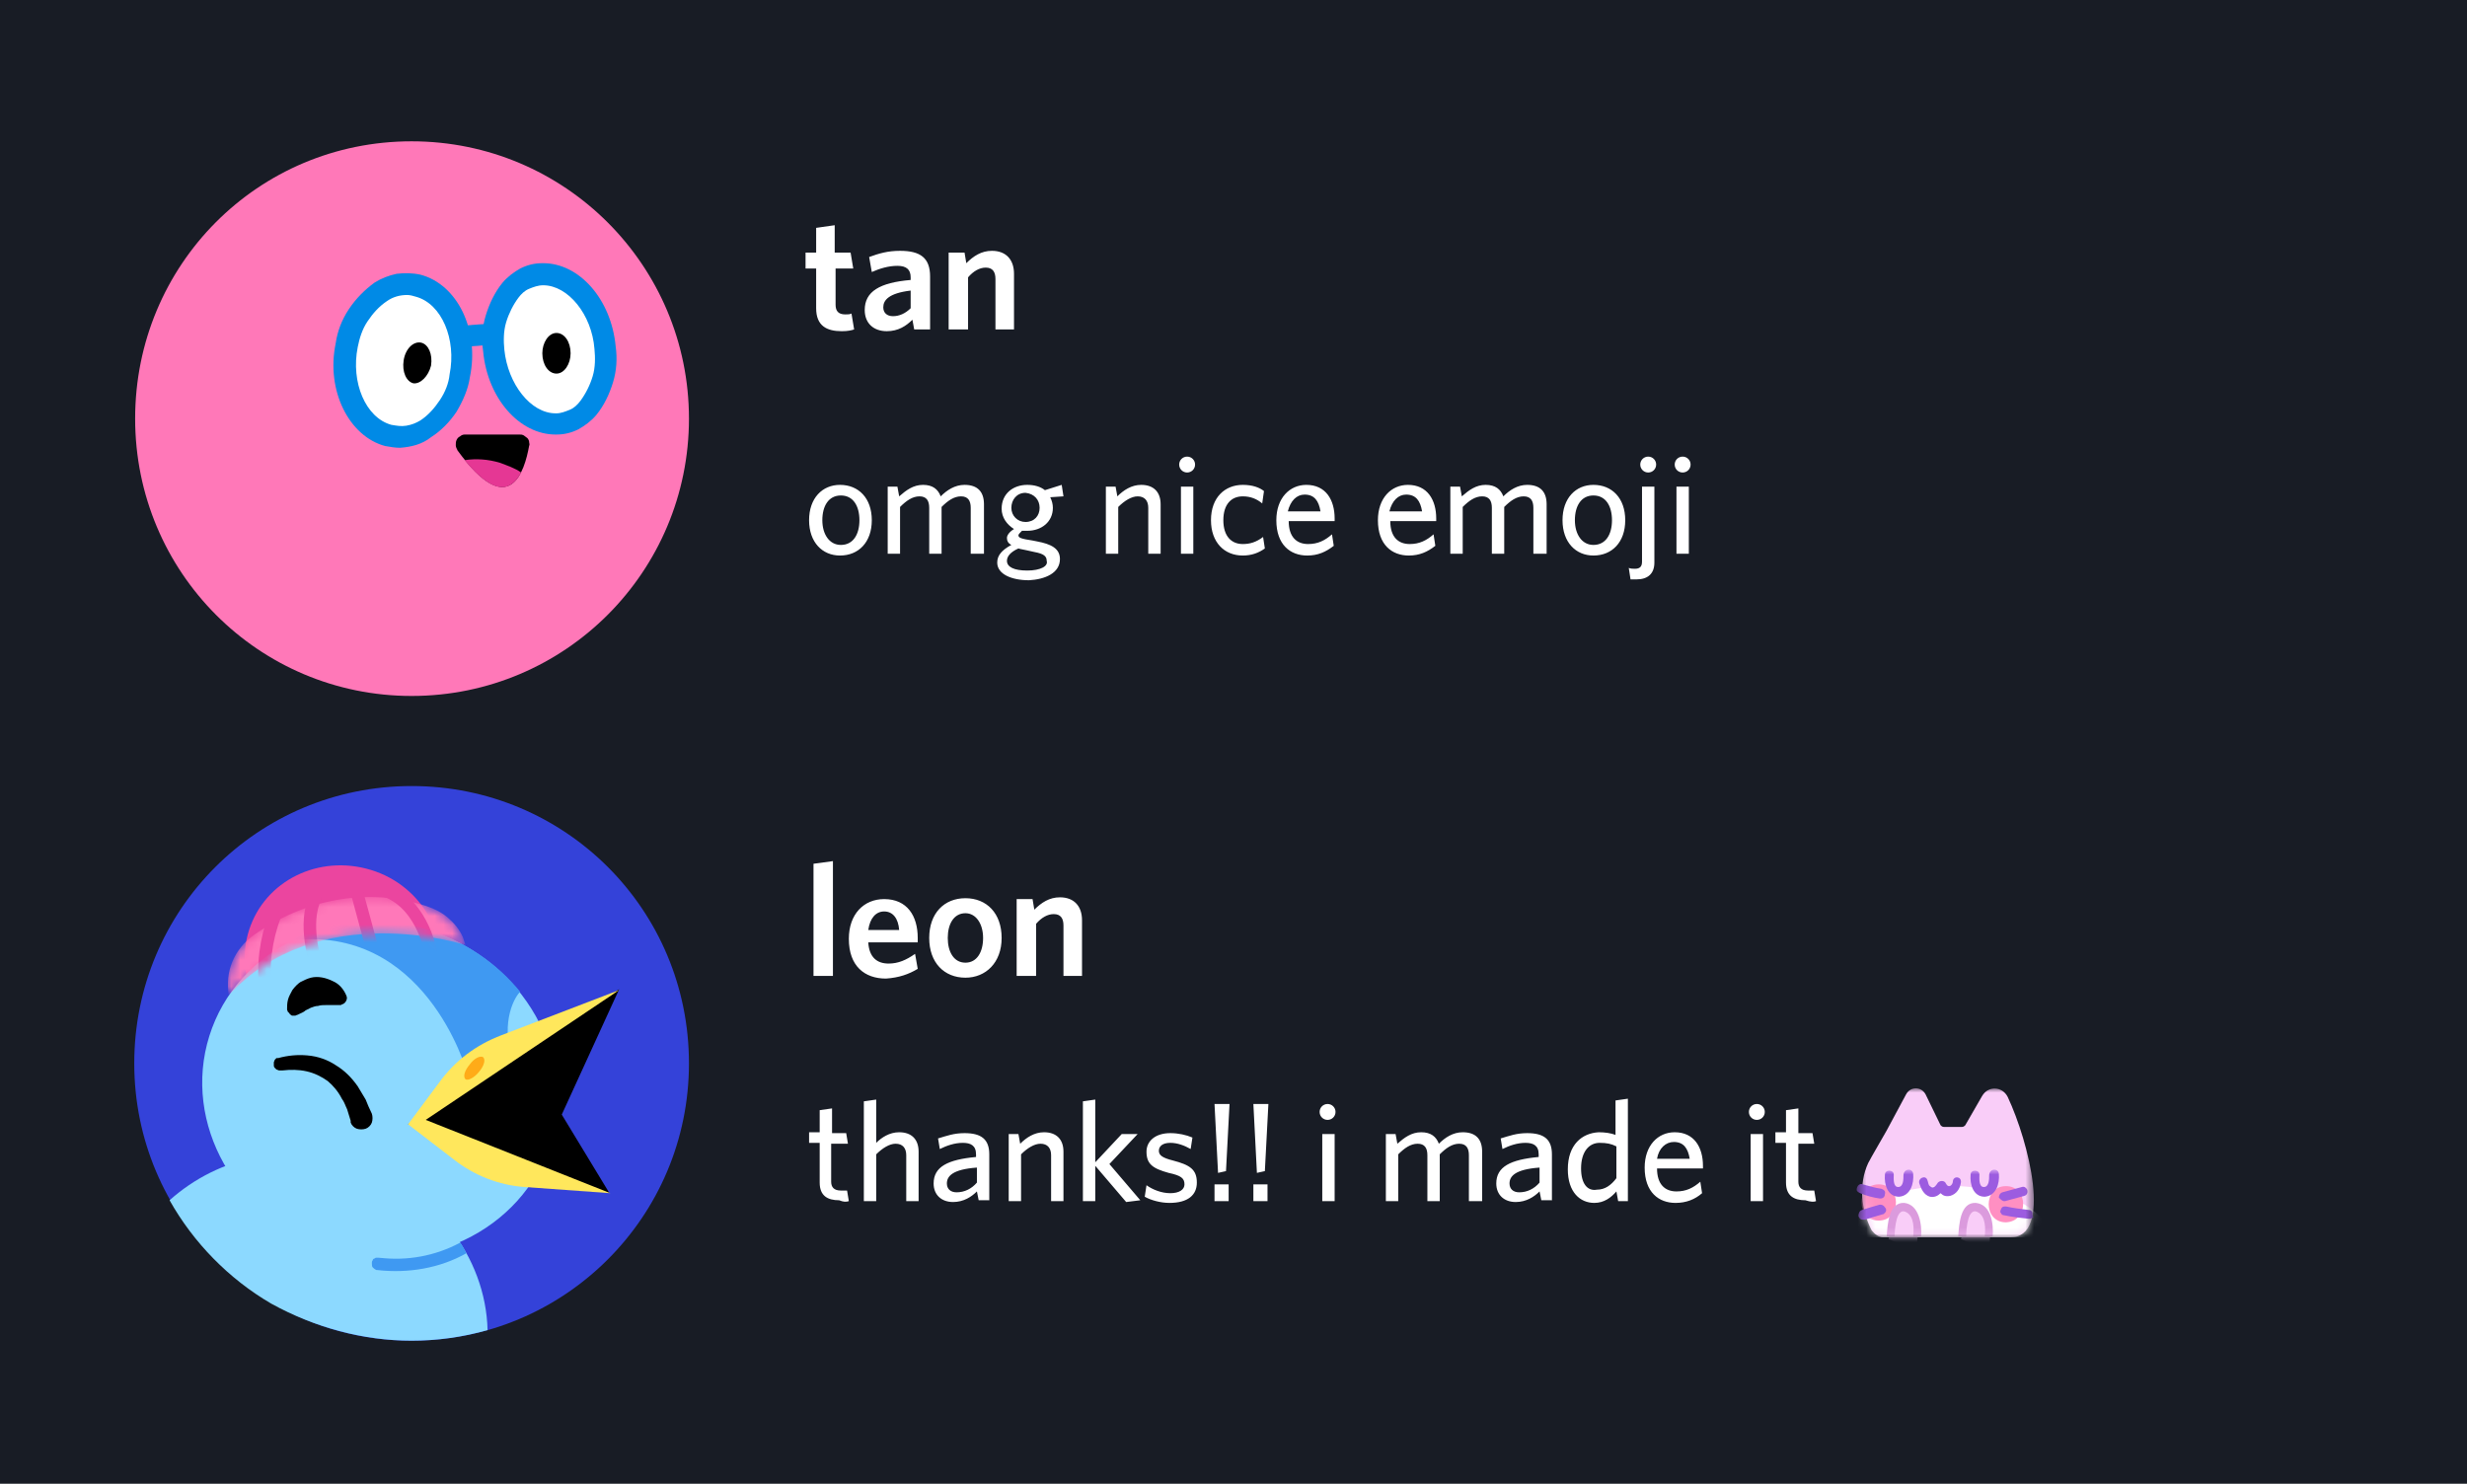 <svg xmlns="http://www.w3.org/2000/svg" xmlns:xlink="http://www.w3.org/1999/xlink" version="1.1" id="Layer_1" x="0px" y="0px" viewBox="0 0 279.3 168" style="enable-background:new 0 0 279.3 168;" xml:space="preserve">
<style type="text/css">
	.st0{fill:#181C25;}
	.st1{fill:#FFFFFF;}
	.st2{fill:none;}
	.st3{fill:#FF78B8;}
	.st4{fill:#008AE6;}
	.st5{fill:#E53794;}
	.st6{fill:#FFFFFF;filter:url(#Adobe_OpacityMaskFilter);}
	.st7{mask:url(#mask0_463_19290_1_);}
	.st8{fill:#F9CDF8;}
	.st9{fill:#CCA1EE;filter:url(#Adobe_OpacityMaskFilter_1_);}
	.st10{mask:url(#mask1_463_19290_1_);}
	.st11{fill:#FF8FC2;}
	.st12{fill:#DB9BDD;}
	.st13{fill:#9C5CE0;}
	.st14{fill:#3442D9;}
	.st15{fill:#EB459F;}
	.st16{fill:#8CD9FF;}
	.st17{fill:#3F99F2;}
	.st18{fill:#FFE75C;}
	.st19{fill:#FFAB18;}
	.st20{fill:#FF78B9;filter:url(#Adobe_OpacityMaskFilter_2_);}
	.st21{mask:url(#mask2_463_19290_1_);}
	.st22{fill:#FF78B9;}
	.st23{fill:none;stroke:#EB459F;stroke-width:1.42;stroke-linecap:round;stroke-miterlimit:10;}
</style>
<g>
	<g>
		<path class="st0" d="M-0.7,168V0h280v168H-0.7z"/>
		<path class="st1" d="M96.7,37.3l-0.3-1.8c-0.2,0.1-0.4,0.1-0.7,0.1c-0.8,0-1.1-0.4-1.1-1.1v-4.1h2l-0.3-1.8h-1.8v-3.1l-2.1,0.3    v2.8h-1.2v1.8h1.2v4.5c0,2,1.2,2.6,2.9,2.6C96,37.5,96.4,37.4,96.7,37.3z M103.1,34.9c-0.6,0.6-1.3,0.9-2,0.9    c-0.7,0-1.1-0.4-1.1-1c0-0.8,0.6-1.6,3.1-1.9V34.9z M105.3,37.3v-6c0-2.1-1.1-2.9-3.4-2.9c-1.4,0-2.4,0.3-3.5,0.7l0.3,1.7    c0.9-0.4,1.9-0.7,2.9-0.7c1,0,1.5,0.4,1.5,1.3v0.3c-3.5,0.3-5.2,1.3-5.2,3.4c0,1.5,1,2.4,2.5,2.4c1.3,0,2.2-0.6,2.9-1.3l0.2,1.1    H105.3z M114.8,37.3V31c0-1.6-0.9-2.6-2.5-2.6c-1.2,0-2.1,0.6-2.9,1.4l-0.2-1.2h-1.8v8.7h2.2v-5.9c0.6-0.7,1.3-1.1,2-1.1    c0.8,0,1.1,0.5,1.1,1.3v5.7H114.8z"/>
		<path class="st1" d="M98.7,58.9c0-2.5-1.5-4-3.6-4c-2,0-3.5,1.5-3.5,4s1.5,4,3.5,4C97.2,62.9,98.7,61.4,98.7,58.9z M97.3,58.9    c0,1.6-0.7,2.8-2.1,2.8c-1.3,0-2.1-1.2-2.1-2.8c0-1.6,0.7-2.8,2.1-2.8S97.3,57.3,97.3,58.9z M111.4,62.7v-5.6    c0-1.4-0.7-2.2-2.2-2.2c-1.1,0-2,0.6-2.7,1.3c-0.3-0.8-0.9-1.3-2-1.3c-1.1,0-1.9,0.6-2.7,1.3l-0.2-1.1h-1.1v7.6h1.4v-5.3    c0.7-0.7,1.4-1.2,2.2-1.2c0.8,0,1.1,0.5,1.1,1.3v5.2h1.4v-5.3c0.7-0.7,1.4-1.2,2.2-1.2c0.8,0,1.1,0.5,1.1,1.3v5.2H111.4z     M117.7,57.5c0,0.9-0.6,1.6-1.6,1.6c-0.9,0-1.6-0.7-1.6-1.6c0-0.9,0.6-1.7,1.6-1.7C117.1,55.9,117.7,56.6,117.7,57.5z M120,63.3    c0-1.2-1-1.7-2.6-2l-0.5-0.1c-1.3-0.2-1.6-0.3-1.6-0.6c0-0.1,0.2-0.3,0.4-0.5c0.2,0,0.4,0,0.6,0c1.6,0,2.9-1,2.9-2.6    c0-0.4-0.1-0.8-0.3-1.2l1.5-0.1l-0.2-1.3l-1.9,0.6c-0.5-0.4-1.2-0.6-2-0.6c-1.6,0-2.9,1-2.9,2.7c0,1,0.6,1.8,1.4,2.3    c-0.5,0.3-0.8,0.7-0.8,1c0,0.3,0.1,0.6,0.5,0.8c-1.1,0.6-1.6,1.2-1.6,2c0,1.3,1.6,2,3.6,2C118.3,65.6,120,64.9,120,63.3z     M116.3,64.6c-1.5,0-2.3-0.4-2.3-1.1c0-0.5,0.4-1,1.3-1.4c0.3,0.1,0.5,0.1,0.9,0.2l0.9,0.2c1.1,0.2,1.4,0.5,1.4,1    C118.7,64.1,117.8,64.6,116.3,64.6z M131.4,62.7v-5.6c0-1.4-0.8-2.2-2.2-2.2c-1.1,0-2,0.6-2.7,1.3l-0.2-1.1h-1.1v7.6h1.4v-5.3    c0.7-0.7,1.5-1.2,2.2-1.2c0.8,0,1.2,0.5,1.2,1.3v5.2H131.4z M135.3,52.6c0-0.5-0.4-0.9-0.9-0.9s-0.9,0.4-0.9,0.9s0.4,0.9,0.9,0.9    S135.3,53.1,135.3,52.6z M135.1,62.7v-7.6h-1.4v7.6H135.1z M143.2,62.1l-0.2-1.3c-0.8,0.6-1.5,0.8-2.3,0.8c-1.3,0-2.2-0.9-2.2-2.7    c0-1.8,0.9-2.7,2.2-2.7c0.9,0,1.6,0.3,2.2,0.8l0.2-1.4c-0.5-0.4-1.3-0.7-2.4-0.7c-2,0-3.6,1.4-3.6,4c0,2.5,1.5,4,3.6,4    C141.7,62.9,142.5,62.6,143.2,62.1z M147.7,56c1.1,0,1.6,0.7,1.8,1.9h-3.7C146.1,56.7,146.8,56,147.7,56z M151,61.8l-0.2-1.3    c-0.8,0.7-1.6,1.1-2.7,1.1c-1.3,0-2.2-0.8-2.2-2.6h5.2v-0.3c0-2.1-1-3.8-3.2-3.8c-1.9,0-3.4,1.5-3.4,4c0,2.8,1.6,4,3.5,4    C149.2,62.9,150.1,62.5,151,61.8z M159.2,56c1.1,0,1.6,0.7,1.8,1.9h-3.7C157.6,56.7,158.3,56,159.2,56z M162.5,61.8l-0.2-1.3    c-0.8,0.7-1.6,1.1-2.7,1.1c-1.3,0-2.2-0.8-2.2-2.6h5.2v-0.3c0-2.1-1-3.8-3.2-3.8c-1.9,0-3.4,1.5-3.4,4c0,2.8,1.6,4,3.5,4    C160.7,62.9,161.6,62.5,162.5,61.8z M175.1,62.7v-5.6c0-1.4-0.7-2.2-2.2-2.2c-1.1,0-2,0.6-2.7,1.3c-0.3-0.8-0.9-1.3-2-1.3    c-1.1,0-1.9,0.6-2.7,1.3l-0.2-1.1h-1.1v7.6h1.4v-5.3c0.7-0.7,1.4-1.2,2.2-1.2c0.8,0,1.1,0.5,1.1,1.3v5.2h1.4v-5.3    c0.7-0.7,1.4-1.2,2.2-1.2c0.8,0,1.1,0.5,1.1,1.3v5.2H175.1z M184,58.9c0-2.5-1.5-4-3.6-4c-2,0-3.5,1.5-3.5,4s1.5,4,3.5,4    C182.5,62.9,184,61.4,184,58.9z M182.5,58.9c0,1.6-0.7,2.8-2.1,2.8c-1.3,0-2.1-1.2-2.1-2.8c0-1.6,0.7-2.8,2.1-2.8    C181.8,56.1,182.5,57.3,182.5,58.9z M187.5,52.6c0-0.5-0.4-0.9-0.9-0.9s-0.9,0.4-0.9,0.9s0.4,0.9,0.9,0.9S187.5,53.1,187.5,52.6z     M187.3,63.7v-8.6h-1.4v8.5c0,0.6-0.3,0.8-0.8,0.8c-0.2,0-0.5,0-0.7-0.1l0.2,1.3c0.1,0,0.4,0,0.7,0    C186.5,65.6,187.3,65,187.3,63.7z M191.4,52.6c0-0.5-0.4-0.9-0.9-0.9s-0.9,0.4-0.9,0.9s0.4,0.9,0.9,0.9S191.4,53.1,191.4,52.6z     M191.2,62.7v-7.6h-1.4v7.6H191.2z"/>
		<path class="st2" d="M195.9,63.8h16v-16h-16V63.8z"/>
		<path class="st3" d="M46.6,78.8C64,78.8,78,64.7,78,47.4S64,16,46.6,16S15.3,30,15.3,47.4S29.3,78.8,46.6,78.8z"/>
		<path class="st1" d="M63.8,47.9c3.4-0.6,5.5-4.9,4.6-9.5c-0.9-4.6-4.3-7.8-7.8-7.2c-3.4,0.6-5.5,4.9-4.6,9.5    C56.9,45.3,60.4,48.5,63.8,47.9z"/>
		<path class="st4" d="M62.9,49.2c-4.1,0-7.7-4.1-8.2-9.4c-0.2-1.4-0.1-2.8,0.3-4.1c0.4-1.3,1-2.6,1.9-3.7c0.6-0.7,1.3-1.2,2-1.6    c0.8-0.4,1.6-0.6,2.5-0.6h0.1c4.1,0,7.7,4.1,8.2,9.4c0.2,1.4,0.1,2.8-0.3,4.1c-0.4,1.3-1,2.6-1.9,3.7c-0.6,0.7-1.3,1.2-2,1.6    c-0.8,0.4-1.6,0.6-2.5,0.6H62.9z M61.5,32.3L61.5,32.3c-0.6,0-1.1,0.2-1.6,0.4c-0.5,0.2-0.9,0.6-1.2,1c-0.6,0.8-1.1,1.8-1.4,2.8    c-0.3,1-0.3,2.1-0.2,3.1c0.4,3.9,3,7.2,5.8,7.2H63c0.5,0,1-0.2,1.5-0.4c0.5-0.2,0.9-0.6,1.2-1c0.6-0.8,1.1-1.8,1.4-2.8    c0.3-1,0.3-2.1,0.2-3.1C67,35.6,64.3,32.3,61.5,32.3z"/>
		<path class="st1" d="M52.3,41.5c0.5-4.7-2-8.9-5.7-9.3c-3.6-0.4-7,3.1-7.5,7.9c-0.5,4.7,2,8.9,5.7,9.3    C48.4,49.8,51.8,46.3,52.3,41.5z"/>
		<path class="st4" d="M45.3,50.7c-0.6,0-1.1-0.1-1.7-0.2c-4.1-1.1-6.7-6.3-5.6-11.6c0.2-1.4,0.7-2.7,1.5-3.9c0.8-1.2,1.8-2.2,2.9-3    c0.8-0.5,1.6-0.8,2.5-1c0.9-0.1,1.8-0.1,2.7,0.1c4.2,1.1,6.7,6.3,5.6,11.6c-0.2,1.4-0.8,2.7-1.5,3.9c-0.8,1.2-1.8,2.2-2.9,2.9    C47.8,50.3,46.6,50.6,45.3,50.7z M46.1,33.4c-0.8,0-1.6,0.2-2.3,0.7c-0.9,0.6-1.6,1.4-2.2,2.3c-0.6,0.9-0.9,1.9-1.1,2.9    c-0.8,4,0.9,8,3.8,8.8c0.6,0.1,1.1,0.2,1.7,0.1c0.6-0.1,1.1-0.3,1.6-0.6c0.9-0.6,1.6-1.4,2.2-2.3c0.6-0.9,1-1.9,1.1-2.9    c0.8-4-0.9-8-3.8-8.8C46.8,33.5,46.4,33.4,46.1,33.4z"/>
		<path d="M63,42.3c0.9,0,1.6-1.1,1.6-2.3c0-1.3-0.7-2.3-1.6-2.3c-0.9,0-1.6,1.1-1.6,2.3C61.4,41.3,62.1,42.3,63,42.3z"/>
		<path d="M48.8,41.4c0.2-1.3-0.3-2.4-1.1-2.6c-0.9-0.2-1.8,0.7-2,2c-0.2,1.3,0.3,2.4,1.1,2.6C47.6,43.5,48.5,42.6,48.8,41.4z"/>
		<path class="st4" d="M55.9,36.6l-3.9,0.3l0.2,2.4l3.9-0.3L55.9,36.6z"/>
		<path d="M52.6,49.2h6.2c0.2,0,0.3,0,0.5,0.1c0.1,0.1,0.3,0.2,0.4,0.3c0.1,0.1,0.2,0.3,0.2,0.4c0,0.2,0.1,0.3,0,0.5    c-0.5,2.8-2.2,8.6-8.1,0.5c-0.1-0.2-0.2-0.4-0.2-0.6c0-0.2,0-0.4,0.1-0.6c0.1-0.2,0.2-0.3,0.4-0.4C52.2,49.3,52.4,49.2,52.6,49.2z    "/>
		<path class="st5" d="M56.6,52.4c-1.3-0.4-2.7-0.5-4-0.3c3.6,4.4,5.4,3.3,6.4,1.4C58.3,53,57.4,52.7,56.6,52.4z"/>
		<path class="st1" d="M94.3,110.5v-13l-2.2,0.3v12.7H94.3z M100.1,103.2c1,0,1.6,0.8,1.7,2.1h-3.5    C98.5,103.9,99.2,103.2,100.1,103.2z M103.9,109.7l-0.3-1.7c-1,0.7-1.9,1.1-3,1.1c-1.3,0-2.2-0.7-2.3-2.4h5.6c0-0.1,0-0.3,0-0.5    c0-2.5-1.2-4.4-3.8-4.4c-2.3,0-4,1.7-4,4.5c0,3.1,1.8,4.5,4.2,4.5C101.8,110.7,102.9,110.3,103.9,109.7z M113.4,106.2    c0-2.8-1.7-4.5-4.1-4.5c-2.4,0-4.1,1.7-4.1,4.5c0,2.8,1.7,4.5,4.1,4.5C111.6,110.7,113.4,109,113.4,106.2z M111.3,106.2    c0,1.6-0.7,2.8-2,2.8c-1.3,0-2-1.2-2-2.8s0.7-2.8,2-2.8C110.5,103.4,111.3,104.6,111.3,106.2z M122.5,110.5v-6.3    c0-1.6-0.9-2.6-2.5-2.6c-1.2,0-2.1,0.6-2.9,1.4l-0.2-1.2h-1.8v8.7h2.2v-5.9c0.6-0.7,1.3-1.1,2-1.1c0.8,0,1.1,0.5,1.1,1.3v5.7    H122.5z"/>
		<path class="st1" d="M96.1,136l-0.2-1.2c-0.2,0-0.4,0-0.7,0c-0.8,0-1.1-0.4-1.1-1v-4.3H96l-0.2-1.2h-1.6v-2.8l-1.4,0.2v2.5h-1.2    v1.2h1.2v4.5c0,1.5,0.9,2,2.2,2C95.5,136.1,95.8,136.1,96.1,136z M104,136v-5.6c0-1.4-0.8-2.2-2.2-2.2c-1.1,0-2,0.6-2.6,1.2v-4.9    l-1.4,0.2V136h1.4v-5.3c0.7-0.7,1.5-1.2,2.2-1.2c0.8,0,1.2,0.5,1.2,1.3v5.2H104z M110.6,133.9c-0.6,0.7-1.4,1.1-2.3,1.1    c-0.7,0-1.1-0.4-1.1-1c0-0.8,0.6-1.6,3.4-1.8V133.9z M112,136v-5.3c0-1.7-0.9-2.4-2.8-2.4c-1.2,0-2,0.3-3,0.6l0.2,1.2    c0.8-0.4,1.7-0.7,2.6-0.7c0.9,0,1.5,0.3,1.5,1.3v0.3c-3.2,0.3-4.8,1.1-4.8,3c0,1.3,0.9,2.1,2.2,2.1c1.2,0,2.1-0.6,2.7-1.2l0.2,1    H112z M120.4,136v-5.6c0-1.4-0.8-2.2-2.2-2.2c-1.1,0-2,0.6-2.7,1.3l-0.2-1.1h-1.1v7.6h1.4v-5.3c0.7-0.7,1.5-1.2,2.2-1.2    c0.8,0,1.2,0.5,1.2,1.3v5.2H120.4z M127.5,136.1l1.6-0.2l-3.5-4.1l3.2-3.4H127l-3,3.2v-7.1l-1.4,0.2V136h1.4v-4L127.5,136.1z     M135.5,133.9c0-1.5-0.8-2-2.7-2.5c-1.2-0.3-1.6-0.6-1.6-1.1c0-0.5,0.4-0.9,1.3-0.9c0.8,0,1.6,0.3,2.3,0.7l0.2-1.3    c-0.7-0.3-1.6-0.5-2.5-0.5c-1.7,0-2.7,0.9-2.7,2.1c0,1.4,0.7,1.9,2.5,2.4c1.4,0.3,1.8,0.6,1.8,1.3c0,0.6-0.6,1-1.6,1    c-1,0-2-0.4-2.7-0.9l-0.2,1.3c0.7,0.4,1.8,0.7,2.8,0.7C134.5,136.2,135.5,135.3,135.5,133.9z M139.2,125h-1.7l0.4,7.8l0.9-0.2    L139.2,125z M139.1,136v-1.9h-1.6v1.9H139.1z M143.6,125h-1.7l0.4,7.8l0.9-0.2L143.6,125z M143.5,136v-1.9h-1.6v1.9H143.5z     M151.2,125.9c0-0.5-0.4-0.9-0.9-0.9s-0.9,0.4-0.9,0.9s0.4,0.9,0.9,0.9S151.2,126.4,151.2,125.9z M151.1,136v-7.6h-1.4v7.6H151.1z     M167.8,136v-5.6c0-1.4-0.7-2.2-2.2-2.2c-1.1,0-2,0.6-2.7,1.3c-0.3-0.8-0.9-1.3-2-1.3c-1.1,0-1.9,0.6-2.7,1.3l-0.2-1.1h-1.1v7.6    h1.4v-5.3c0.7-0.7,1.4-1.2,2.2-1.2c0.8,0,1.1,0.5,1.1,1.3v5.2h1.4v-5.3c0.7-0.7,1.4-1.2,2.2-1.2c0.8,0,1.1,0.5,1.1,1.3v5.2H167.8z     M174.3,133.9c-0.6,0.7-1.4,1.1-2.3,1.1c-0.7,0-1.1-0.4-1.1-1c0-0.8,0.6-1.6,3.4-1.8V133.9z M175.7,136v-5.3    c0-1.7-0.9-2.4-2.8-2.4c-1.2,0-2,0.3-3,0.6l0.2,1.2c0.8-0.4,1.7-0.7,2.6-0.7c0.9,0,1.5,0.3,1.5,1.3v0.3c-3.2,0.3-4.8,1.1-4.8,3    c0,1.3,0.9,2.1,2.2,2.1c1.2,0,2.1-0.6,2.7-1.2l0.2,1H175.7z M179,132.3c0-1.9,0.9-2.9,2.1-2.9c0.8,0,1.3,0.1,1.9,0.4v3.6    c-0.6,0.8-1.3,1.3-2.2,1.3C179.7,134.9,179,134,179,132.3z M177.5,132.4c0,2.6,1.4,3.8,3,3.8c1.1,0,1.9-0.6,2.5-1.3l0.2,1.1h1.1    v-11.6l-1.4,0.2v3.9c-0.5-0.2-1.2-0.3-1.9-0.3C179.1,128.3,177.5,129.6,177.5,132.4z M189.5,129.3c1.1,0,1.6,0.7,1.8,1.9h-3.7    C187.8,130,188.6,129.3,189.5,129.3z M192.7,135.1l-0.2-1.3c-0.8,0.7-1.6,1.1-2.7,1.1c-1.3,0-2.2-0.8-2.2-2.6h5.2V132    c0-2.1-1-3.8-3.2-3.8c-1.9,0-3.4,1.5-3.4,4c0,2.8,1.6,4,3.5,4C190.9,136.2,191.9,135.8,192.7,135.1z M199.8,125.9    c0-0.5-0.4-0.9-0.9-0.9c-0.5,0-0.9,0.4-0.9,0.9s0.4,0.9,0.9,0.9C199.4,126.8,199.8,126.4,199.8,125.9z M199.6,136v-7.6h-1.4v7.6    H199.6z M205.6,136l-0.2-1.2c-0.2,0-0.4,0-0.7,0c-0.8,0-1.1-0.4-1.1-1v-4.3h1.8l-0.2-1.2h-1.6v-2.8l-1.4,0.2v2.5h-1.2v1.2h1.2v4.5    c0,1.5,0.9,2,2.2,2C205,136.1,205.4,136.1,205.6,136z"/>
		<defs>
			<filter id="Adobe_OpacityMaskFilter" filterUnits="userSpaceOnUse" x="208.8" y="123.2" width="23.8" height="17.9">
				<feColorMatrix type="matrix" values="1 0 0 0 0  0 1 0 0 0  0 0 1 0 0  0 0 0 1 0"/>
			</filter>
		</defs>
		<mask maskUnits="userSpaceOnUse" x="208.8" y="123.2" width="23.8" height="17.9" id="mask0_463_19290_1_">
			<path class="st6" d="M230.3,120h-20v20.2h20V120z"/>
		</mask>
		<g class="st7">
			<path class="st8" d="M220.1,127.6h2c0.2,0,0.3-0.1,0.4-0.2l1.9-3.3c0.7-1.2,2.3-1.1,2.9,0.1c2.4,5.1,5.1,15.9,0.3,15.9h-6.1v0     l-8.3,0c-0.5,0-1-0.4-1.3-0.8c-1.2-2.3-1.5-5.2-0.4-7.6c0.3-0.6,2-3.5,2.1-3.7l2.2-4.1c0.5-0.9,1.7-0.9,2.2,0l1.7,3.5     C219.8,127.5,219.9,127.6,220.1,127.6z"/>
			<defs>
				<filter id="Adobe_OpacityMaskFilter_1_" filterUnits="userSpaceOnUse" x="208.8" y="132.5" width="23.8" height="8.6">
					<feColorMatrix type="matrix" values="1 0 0 0 0  0 1 0 0 0  0 0 1 0 0  0 0 0 1 0"/>
				</filter>
			</defs>
			<mask maskUnits="userSpaceOnUse" x="208.8" y="132.5" width="23.8" height="8.6" id="mask1_463_19290_1_">
				<path class="st9" d="M220.1,127.6h2c0.2,0,0.3-0.1,0.4-0.2l1.9-3.3c0.7-1.2,2.3-1.1,2.9,0.1c2.4,5.1,5.1,15.9,0.3,15.9h-6.1v0      l-8.3,0c-0.5,0-1-0.4-1.3-0.8c-1.2-2.3-1.5-5.2-0.4-7.6c0.3-0.6,2-3.5,2.1-3.7l2.2-4.1c0.5-0.9,1.7-0.9,2.2,0l1.7,3.5      C219.8,127.5,219.9,127.6,220.1,127.6z"/>
			</mask>
			<g class="st10">
				<path class="st1" d="M220,134.3c-8.2,0.3-10.9,4-11.2,5.8h23.8C231.8,138,228.2,134,220,134.3z"/>
				<path class="st8" d="M214.7,136.9l-0.7,2.9l-0.2,0.5l1.9,0.8h1.3l0.2-2l-0.4-1.9l-1.3-0.7L214.7,136.9z"/>
				<path class="st8" d="M222.9,136.9l-0.7,2.9l-0.2,0.5l1.9,0.8h1.3l0.2-2l-0.4-1.9l-1.3-0.7L222.9,136.9z"/>
				<path class="st11" d="M227.1,134.3c-2.6,0-2.6,4.1,0,4.1C229.7,138.3,229.7,134.3,227.1,134.3z"/>
				<path class="st11" d="M212.7,134.1c-2.6,0-2.6,4.1,0,4.1C215.3,138.2,215.3,134.1,212.7,134.1z"/>
				<path class="st12" d="M215.6,136.2c-1.8-0.1-1.9,2.5-2,3.8h0.9c0-0.9,0.2-3.5,1.4-2.7c0.8,0.5,0.8,1.8,0.7,2.7h0.9      C217.6,138.7,217.3,136.4,215.6,136.2z"/>
				<path class="st12" d="M223.7,136.2c-1.8-0.1-1.9,2.5-2,3.8h0.9c0-0.9,0.2-3.5,1.4-2.7c0.8,0.5,0.8,1.8,0.7,2.7h0.9      C225.7,138.7,225.5,136.4,223.7,136.2z"/>
				<path class="st13" d="M221.1,133.7c0,0.5-0.5,0.9-0.8,0.3c-0.1-0.3-0.6-0.4-0.9-0.1c-0.2,0.3-0.5,0.8-0.9,0.4      c-0.2-0.1-0.2-0.5-0.3-0.7c-0.2-0.6-1.1-0.2-0.9,0.4c0.2,0.6,0.5,1.3,1.2,1.5c0.5,0.1,0.9-0.1,1.2-0.4c0.3,0.3,0.6,0.4,1.1,0.3      c0.7-0.2,1.1-0.8,1.2-1.5C222.1,133.2,221.2,133.1,221.1,133.7z"/>
				<path class="st13" d="M226.3,132.9c-0.1-0.7-1.1-0.6-1.1,0.2c0,0.4,0,1.3-0.6,1.3c-0.6,0-0.5-1-0.5-1.4c0-0.6-1-0.6-1,0      c-0.1,1.1,0.3,2.5,1.6,2.5C226,135.4,226.4,134,226.3,132.9z"/>
				<path class="st13" d="M216.6,132.9c-0.1-0.7-1.1-0.6-1.1,0.2c0,0.4,0,1.3-0.6,1.3c-0.6,0-0.5-1-0.5-1.4c0-0.6-1-0.6-1,0      c-0.1,1.1,0.3,2.5,1.6,2.5C216.3,135.4,216.7,134,216.6,132.9z"/>
			</g>
			<path class="st13" d="M212.8,135.7c0,0,0.1,0,0.1,0c0.3,0,0.5-0.2,0.5-0.5c0.1-0.3-0.1-0.5-0.4-0.6c-0.7-0.1-1.4-0.3-2.1-0.5     c-0.2-0.1-0.4,0-0.5,0.1c-0.1,0.1-0.2,0.3-0.2,0.5c0,0.2,0.2,0.3,0.4,0.4C211.3,135.4,212.1,135.6,212.8,135.7z"/>
			<path class="st13" d="M212.8,136.4c-0.7,0.2-1.4,0.4-2,0.6c-0.3,0.1-0.4,0.4-0.4,0.7c0.1,0.2,0.2,0.4,0.5,0.4c0,0,0.1,0,0.2,0     c0.7-0.2,1.3-0.4,2-0.6c0.2,0,0.3-0.2,0.4-0.3c0.1-0.2,0-0.4-0.1-0.5C213.2,136.4,213,136.4,212.8,136.4z"/>
			<path class="st13" d="M226.9,136c0,0,0.1,0,0.1,0c0.7-0.2,1.5-0.4,2.2-0.6c0.3-0.1,0.4-0.4,0.3-0.7c-0.1-0.2-0.3-0.4-0.6-0.3     c-0.7,0.2-1.5,0.4-2.2,0.6c-0.3,0.1-0.4,0.4-0.4,0.6C226.5,135.8,226.7,136,226.9,136z"/>
			<path class="st13" d="M230.1,137.3c-0.1-0.2-0.2-0.3-0.4-0.3c-0.8-0.1-1.7-0.2-2.6-0.4c-0.2,0-0.4,0-0.5,0.2     c-0.1,0.2-0.2,0.4-0.1,0.5c0.1,0.2,0.2,0.3,0.4,0.3c0.9,0.2,1.9,0.3,2.8,0.4c0,0,0,0,0.1,0c0.1,0,0.3-0.1,0.4-0.2     C230.1,137.7,230.1,137.5,230.1,137.3z"/>
		</g>
		<path class="st14" d="M46.6,151.8c17.3,0,31.4-14,31.4-31.4S64,89,46.6,89s-31.4,14-31.4,31.4S29.3,151.8,46.6,151.8z"/>
		<path class="st15" d="M49.4,112c1.8-5.6-1.5-11.7-7.4-13.5s-12,1.2-13.8,6.8c-1.8,5.6,1.5,11.7,7.4,13.5    C41.5,120.7,47.7,117.6,49.4,112z"/>
		<path class="st16" d="M46.6,151.8c2.9,0,5.8-0.4,8.6-1.2c-0.2-8.3-6.1-16.1-15.1-18.9c-3.5-1.2-7.3-1.4-11-0.7    c-3.7,0.7-7.1,2.4-9.9,4.9c2.7,4.8,6.7,8.9,11.5,11.7C35.6,150.3,41.1,151.8,46.6,151.8z"/>
		<path class="st17" d="M42.7,143.8h-0.1c-0.2-0.1-0.3-0.2-0.4-0.3s-0.1-0.3-0.1-0.5c0-0.1,0-0.2,0.1-0.3c0-0.1,0.1-0.2,0.2-0.2    c0.1-0.1,0.2-0.1,0.2-0.1c0.1,0,0.2,0,0.3,0c3.2,0.4,6.4-0.2,9.2-1.7c0.3,0.4,0.5,0.8,0.7,1.2C49.8,143.6,46.2,144.2,42.7,143.8z"/>
		<path class="st16" d="M62.3,129.5c3.1-9.9-3-20.7-13.6-24.1c-10.7-3.4-21.9,2-25,11.9c-3.1,9.9,3,20.7,13.6,24.1    C47.9,144.7,59.1,139.4,62.3,129.5z"/>
		<path class="st17" d="M48.6,105.3c4,1.3,7.6,3.7,10.3,7c-0.5,0.4-2.3,3.2-0.9,7.7l-5.2,1.2c0,0-4.7-16.7-20.1-14.7    C37.6,104,43.3,103.6,48.6,105.3z"/>
		<path d="M70.1,112l-6.5,14.2l5.4,8.9l-22.8-7.8L70.1,112z"/>
		<path class="st18" d="M49.7,122.6c1.8-2.5,4.2-4.3,7.1-5.4l13.3-5.1l-21.9,14.7l20.9,8.3l-9.7-0.7c-2.9-0.2-5.7-1.3-8-3.1l-5.2-4    L49.7,122.6z"/>
		<path d="M38.4,113.8c-0.6,0-1.1,0-1.5,0c-0.3,0-0.6,0-0.9,0.1c-0.3,0-0.5,0.1-0.8,0.2c-0.2,0.1-0.4,0.2-0.6,0.3    c-0.2,0.2-0.5,0.3-0.7,0.4l-0.2,0.1c-0.1,0-0.2,0.1-0.3,0.1c-0.1,0-0.2,0-0.3,0c-0.1,0-0.2-0.1-0.3-0.2c-0.1-0.1-0.1-0.2-0.2-0.2    c0-0.1-0.1-0.2-0.1-0.3c0-0.4,0-0.7,0.1-1.1c0.1-0.4,0.3-0.7,0.5-1.1c0.3-0.4,0.6-0.7,0.9-0.9c0.4-0.2,0.8-0.4,1.2-0.5    c0.8-0.2,1.7,0,2.5,0.4c0.7,0.3,1.2,0.9,1.5,1.6c0.1,0.2,0.1,0.4,0,0.6c-0.1,0.2-0.2,0.3-0.4,0.4c-0.1,0-0.2,0.1-0.2,0.1    L38.4,113.8z"/>
		<path class="st19" d="M54.2,121.4c0.6-0.7,0.8-1.4,0.5-1.7c-0.3-0.2-1,0.1-1.5,0.8c-0.6,0.7-0.8,1.4-0.5,1.7    C53,122.4,53.7,122,54.2,121.4z"/>
		<defs>
			<filter id="Adobe_OpacityMaskFilter_2_" filterUnits="userSpaceOnUse" x="25.7" y="100.2" width="26.9" height="12.6">
				<feColorMatrix type="matrix" values="1 0 0 0 0  0 1 0 0 0  0 0 1 0 0  0 0 0 1 0"/>
			</filter>
		</defs>
		<mask maskUnits="userSpaceOnUse" x="25.7" y="100.2" width="26.9" height="12.6" id="mask2_463_19290_1_">
			<path class="st20" d="M52.7,107c0,0-16.7-5.4-26.8,5.7c-0.2-1.3-0.1-2.6,0.4-3.8c0.5-1.2,1.3-2.2,2.4-3c2.8-2,6-3.4,9.4-4     c3.4-0.6,6.9-0.4,10.2,0.7c0.9,0.3,1.7,0.7,2.4,1.3c0.7,0.6,1.3,1.3,1.7,2.2L52.7,107z"/>
		</mask>
		<g class="st21">
			<path class="st22" d="M52.7,107c0,0-16.7-5.4-26.8,5.7c-0.2-1.3-0.1-2.6,0.4-3.8c0.5-1.2,1.3-2.2,2.4-3c2.8-2,6-3.4,9.4-4     c3.4-0.6,6.9-0.4,10.2,0.7c0.9,0.3,1.7,0.7,2.4,1.3c0.7,0.6,1.3,1.3,1.7,2.2L52.7,107z"/>
			<path class="st23" d="M48.8,108c0,0-0.8-5.4-5-7.1"/>
			<path class="st23" d="M42.3,108l-1.9-7"/>
			<path class="st23" d="M35.8,109.2c-0.1-0.3-1.5-4.6-0.1-7.6"/>
			<path class="st23" d="M31.1,103.7c-1,2.7-1.4,5.6-1,8.4"/>
		</g>
		<path d="M31.5,119.8c1.1-0.3,2.2-0.4,3.3-0.3c1.2,0.1,2.3,0.5,3.2,1.1c1,0.6,1.8,1.4,2.5,2.4c0.3,0.5,0.6,1,0.9,1.5    c0.2,0.5,0.4,1,0.7,1.6c0.1,0.3,0.1,0.7,0,1c-0.1,0.3-0.4,0.6-0.7,0.7c-0.3,0.1-0.7,0.1-1,0c-0.3-0.1-0.6-0.4-0.7-0.7    c0,0,0-0.1,0-0.1v-0.1l-0.4-1.3c-0.2-0.4-0.3-0.8-0.6-1.2c-0.4-0.8-1-1.5-1.6-2c-0.7-0.5-1.5-0.9-2.4-1.1    c-0.9-0.2-1.8-0.2-2.7-0.1h-0.1c-0.1,0-0.2,0-0.3,0c-0.1,0-0.2-0.1-0.3-0.1c-0.1-0.1-0.1-0.1-0.2-0.2c-0.1-0.1-0.1-0.2-0.1-0.3    c0-0.1,0-0.2,0-0.3c0-0.1,0.1-0.2,0.1-0.3c0.1-0.1,0.1-0.1,0.2-0.2C31.4,119.8,31.5,119.8,31.5,119.8L31.5,119.8z"/>
	</g>
</g>
</svg>